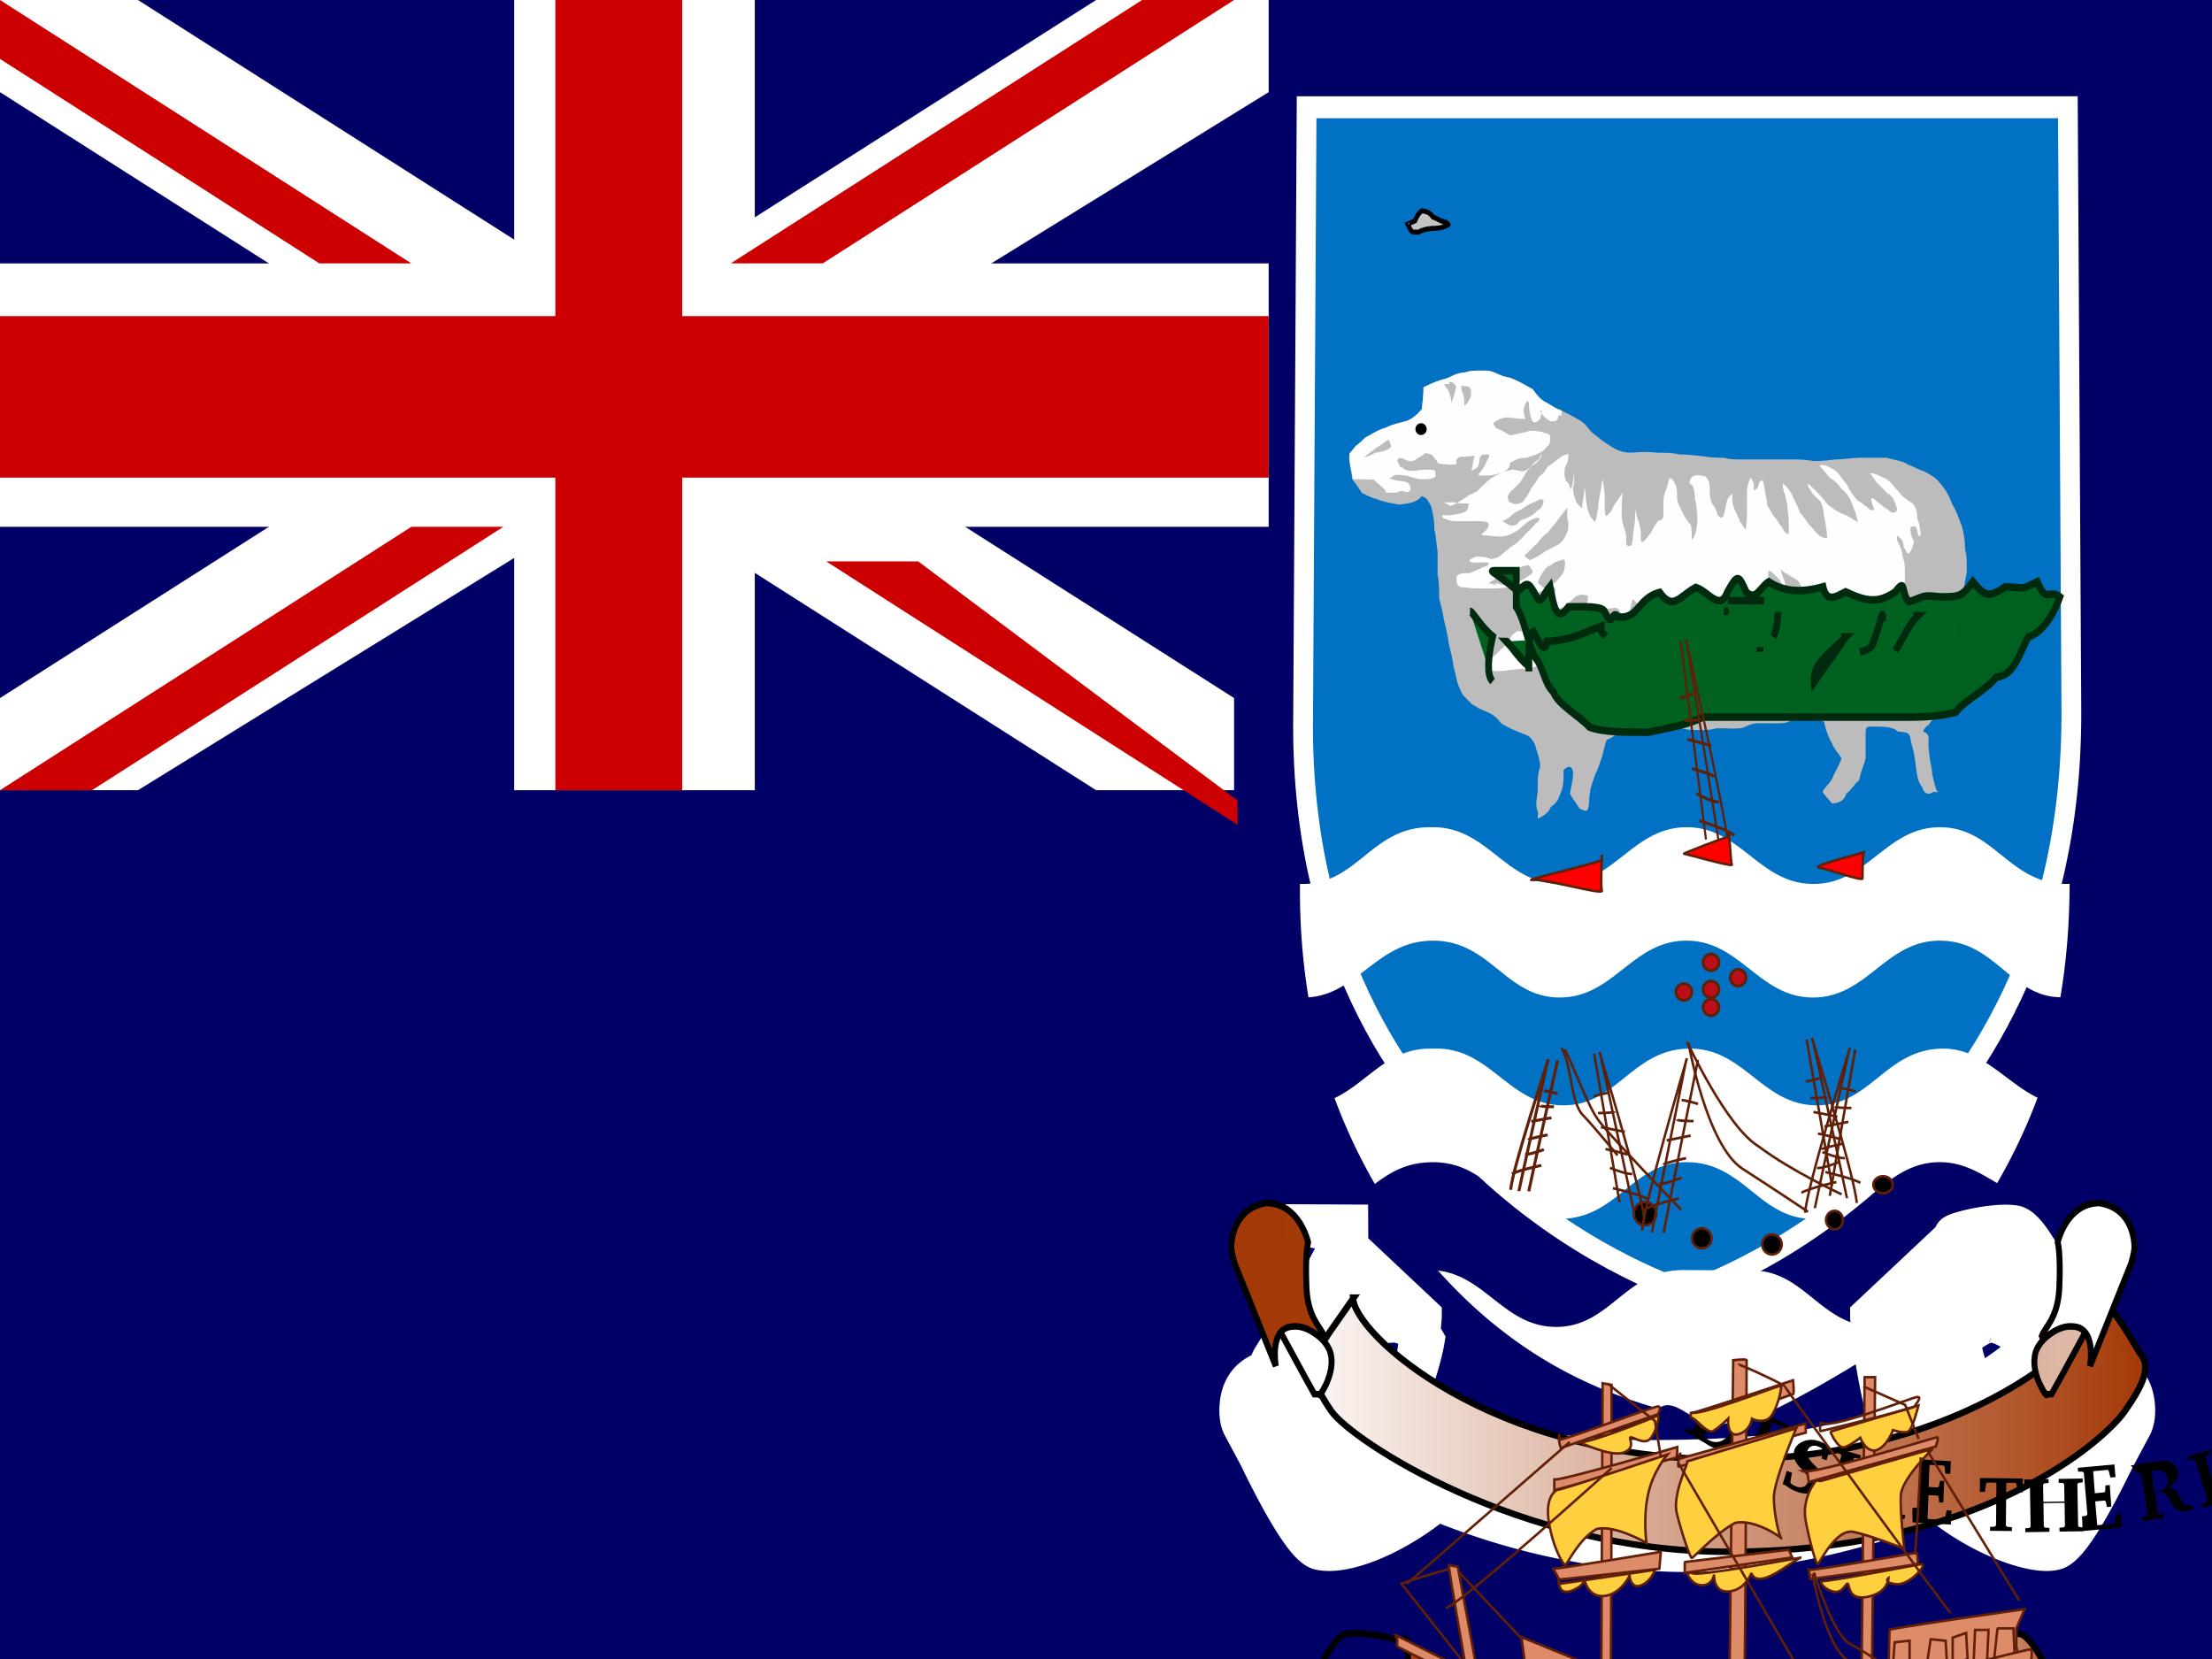 <svg xmlns="http://www.w3.org/2000/svg" height="480" width="640" version="1" xmlns:xlink="http://www.w3.org/1999/xlink">
  <defs>
    <linearGradient id="a">
      <stop stop-color="#a43907" stop-opacity=".996" offset="0"/>
      <stop stop-color="#fff" offset="1"/>
    </linearGradient>
    <linearGradient id="b" y2="677.14" xlink:href="#a" gradientUnits="userSpaceOnUse" x2="470.9" y1="692.2" x1="444.4"/>
    <linearGradient id="c" y2="662.83" xlink:href="#a" gradientUnits="userSpaceOnUse" x2="620.66" gradientTransform="scale(.94 1.07)" y1="662.61" x1="468.24"/>
    <linearGradient id="d" y2="680.2" xlink:href="#a" gradientUnits="userSpaceOnUse" x2="446.28" y1="678.68" x1="472.38"/>
    <linearGradient id="e" y2="668.12" xlink:href="#a" gradientUnits="userSpaceOnUse" x2="466.44" gradientTransform="scale(.94 1.07)" y1="663.74" x1="617.97"/>
    <linearGradient id="f" y2="369.94" xlink:href="#a" gradientUnits="userSpaceOnUse" x2="646.19" y1="369.94" x1="861.78"/>
    <linearGradient id="g" y2="608.76" xlink:href="#a" gradientUnits="userSpaceOnUse" x2="677.4" gradientTransform="scale(.82 1.22)" y1="607.23" x1="388.63"/>
    <linearGradient id="h" y2="606.86" xlink:href="#a" gradientUnits="userSpaceOnUse" x2="666.8" gradientTransform="scale(.84 1.2)" y1="604.94" x1="679.84"/>
    <linearGradient id="i" y2="614.33" xlink:href="#a" gradientUnits="userSpaceOnUse" x2="668.88" gradientTransform="scale(.82 1.22)" y1="612.01" x1="681.43"/>
    <linearGradient id="j" y2="603.9" xlink:href="#a" gradientUnits="userSpaceOnUse" x2="689.77" gradientTransform="scale(.84 1.2)" y1="617.88" x1="662"/>
  </defs>
  <path fill="#006" d="M0 0h640v480H0z"/>
  <path fill-rule="evenodd" fill="#006" d="M0 0h400v200H0z"/>
  <g stroke-width="1pt">
    <path d="M0 0v26.662L317.137 228.63h39.92v-26.66L39.918 0H0zm367.066 0v26.66L39.92 228.63H0v-26.662L317.137 0h39.92z" fill="#fff"/>
    <path d="M148.773 0v228.63h69.61V0h-69.61zM0 76.21v76.21h367.066V76.21H0z" fill="#fff"/>
    <path d="M0 91.462v46.726h367.066V91.462H0zM160.676.002v228.627h36.706V0h-36.706zM0 228.63l119.02-76.21h26.61L26.614 228.63H0zM0 0l119.02 76.21H92.406L0 17.042V.002zm211.426 76.21L330.446 0h26.61L238.038 76.21h-26.612zm146.63 162.42l-119.018-76.21h26.613l92.406 69.168v17.04z" fill="#c00"/>
  </g>
  <path d="M670.97 321.66a13.22 13.22 0 0 0-2.03.188c-3.39.69-8.734 11.63-11.69 18.094-4.62 6.644-7.088 10.03-9.03 13.28-.766 1.263-1.92 2.728-1.663 4.407-6.996 1.718-7.344 7.724-7.344 10.06 0 2.48.782 3.72.782 3.72l4.187 7.843.03.094c4.468 9.216 11.068 21.626 14.76 22.666 6.244 1.462 18.822-3.66 29-12.166 16.69 6.876 38.073 12.662 61.97 12.662 23.896 0 46.248-6.69 61.938-12.663 10.18 8.606 23.768 13.618 29 12.166 3.706-1.033 10.324-13.626 14.78-22.76l4.19-7.844s.78-1.24.78-3.72c0-2.338-.377-8.344-7.376-10.062.36-1.678-.776-3.143-1.63-4.406-1.968-3.274-4.42-7.7-9.096-13.406-2.966-6.48-8.29-17.382-11.666-17.97-4.742-.826-14.97 1.68-14.97 2.407 0 .02-.067.46-.062.6l-20.64 19.4c0 .667 1.09 14.694 4.938 27-13.76 6.006-30.626 8.632-60.406 8.632-19.793 0-36.716-3.62-60.47-8.632 3.86-12.406 4.97-26.443 4.97-27l-20.63-19.4c-.006-.06-.063-.48-.063-.6 0-.723-7.83-2.676-12.968-2.693zm6.26 24.094c2.682-.032 6.332 2.096 7.694 4.47-.078.466-.167.943-.26 1.374-.624 2.872-1.696 6.663-3.188 10.626-6.87-3.43-10.66-6.996-14.312-10.312 2.228-2.37 6.806-6.696 9.694-6.124.186-.026.376-.03.663-.03zm147.66 0c.187.002.377.006.663.03 3.788.63 7.397 3.767 9.626 6.126-3.66 3.324-8.467 6.91-14.344 10.344-1.498-3.97-2.663-7.778-3.188-10.666-.094-.432-.172-.907-.26-1.376 2.266-2.38 6.006-4.6 7.694-4.47zm-166 27.376c2.73 2.09 6.296 4.476 10.694 7-1.19.766-2.466 1.316-3.78 1.624-1.766.41-3.622.33-6.6-.063-.688-1.46-1.083-3.274-1.22-6.717a70.286 70.286 0 0 1-.094-2.844zm184.47 0c-.014.877-.068 1.826-.126 2.843-.137 2.443-.6 4.267-1.188 6.72-1.88.392-3.766.47-6.63.06-1.326-.307-2.66-.868-3.76-1.624 4.3-2.626 7.862-4.908 10.693-7z" fill-rule="evenodd" transform="matrix(1.17 0 0 1.17 -389.23 -21.96)" stroke="#fff" stroke-width="10" fill="url(#b)"/>
  <path d="M446.63 696.48s6.626-8.76 10.313-8.126c4.687.626 9.062 6.26 9.376 6.662.312.313 7.187-7.187 6.876-7.6-.313-.312-7.188-16.662-10.938-17.187s-11.847 1.196-11.847 1.82-3.778 24.43-3.778 24.43z" fill-rule="evenodd" transform="matrix(-1.48 0 0 1.64 1073.61 -626.43)" stroke="#000" stroke-width="1.16" fill="url(#b)"/>
  <path d="M433.13 686.11c0 .626 1.876 23.76 10 31.876s21.26 13.126 26.938 11.876c4.687-1.26 16.312-24.687 16.312-24.687s-11.26 11.26-19.687 9.376c-8.438-1.876-13.438-16.938-16-22.813-1.663-6.876-.313-20.313-.313-20.313l-16.26 14.688z" fill-rule="evenodd" transform="matrix(-1.48 0 0 1.64 1073.61 -626.43)" stroke="#000" stroke-width="1.16" fill="url(#c)"/>
  <path d="M446.63 696.48s6.626-8.76 10.313-8.126c4.687.626 9.062 6.26 9.376 6.662.312.313 7.187-7.187 6.876-7.6-.313-.312-7.188-16.662-10.938-17.187s-11.847 1.196-11.847 1.82-3.778 24.43-3.778 24.43z" fill-rule="evenodd" transform="matrix(1.48 0 0 1.64 -99.78 -626.43)" stroke="#000" stroke-width="1.16" fill="url(#d)"/>
  <path d="M433.13 686.11c0 .626 1.876 23.76 10 31.876s21.26 13.126 26.938 11.876c4.687-1.26 16.312-24.687 16.312-24.687s-11.26 11.26-19.687 9.376c-8.438-1.876-13.438-16.938-16-22.813-1.663-6.876-.313-20.313-.313-20.313l-16.26 14.688z" fill-rule="evenodd" transform="matrix(1.48 0 0 1.64 -99.78 -626.43)" stroke="#000" stroke-width="1.16" fill="url(#e)"/>
  <path d="M666.44 338.66c-4.742 6.786-7.274 10.267-9.26 13.662-1.976 3.306-.814 7.906 3.76 14.47 4.92 7.072 46.374 34.718 98.062 34.718 62.69 0 93.142-27.646 98.062-34.72 4.664-6.662 6.696-11.162 3.72-14.468-1.977-3.306-4.478-7.777-9.22-13.662 0 8.677-33.612 40.03-92.662 40.03s-92.662-31.363-92.662-40.03z" fill-rule="evenodd" transform="matrix(1.17 0 0 1.17 -388.04 -20.79)" stroke="#000" stroke-width="1.6" fill="url(#f)"/>
  <path d="M467.82 626.48c.626-.937 7.187-11.876 7.187-11.876l-3.698-2.638c-1.106 3.094-6.163 4.1-6.778 7.86s2.813 7.6 2.188 6.663z" fill-rule="evenodd" transform="matrix(1.48 0 0 1.64 -98.8 -624.06)" stroke="#000" stroke-width="1.16" fill="url(#g)"/>
  <path d="M476 622.98s1.26-6.312-2.812-6.937c-4.063-.626-6.214 2.973-6.626 1.662.664-1.667 3.126-3.126 3.437-8.437.313-6.313-.312-8.126-.312-8.126s1.662-6.876 8.126-6.938c6.662.938 6.876 6.938 6.876 7.813s-.626 2.812-.626 2.812L476 622.98z" fill-rule="evenodd" transform="matrix(1.48 0 0 1.64 -99.78 -626.43)" stroke="#000" stroke-width="1.16" fill="url(#h)"/>
  <path d="M668.3 406.338l1.973 3.463 1.332-.83-.884-2.28.166-.448 2.318-1.446 6.067 10.608-.16.616-1.2.88.646.967 6.777-3.606-.647-.964-1.31.686-.607-.106-6.068-10.61 2.32-1.447.434.072 1.62 1.883 1.336-.833-1.973-3.462-11.148 6.968zm-14.263 8.169l.48.993 1.216-.613.478.166 6.21 10.764-.166.494-1.117.716.48.993 6.687-3.002-.48-.993-1.266.636-.48-.164-2.47-6.108 6.806-3.066 2.47 6.11-.143.482-1.168.737.48.993 6.667-2.99-.48-.993-1.216.614-.478-.164-6.21-10.766.166-.493 1.116-.718-.48-.993-6.666 2.99.48.994 1.266-.636.46.166 2.147 4.44-6.807 3.064-2.148-4.438.166-.494 1.167-.74-.48-.992-6.687 3zm-3.337 9.161l.306 1.066 1.628-.39.432.198 1.276 4.437c-.66.217-.962.368-1.168.436-3.32 1.037-6.004-.613-7.128-4.63-1.093-3.806.24-6.687 3.466-7.692a4.747 4.747 0 0 1 1.89-.21l.434.29 1.072 2.177 1.674-.492-1.06-3.697c-1.736.02-3.334.26-4.768.704-4.787 1.496-7.016 6.44-6.734 9.9 1.3 4.623 6.26 6.7 9.788 6.286 1.674-.493 3.083-1.296 4.676-2.403l-1.464-6.068.267-.413 1.22-.6-.306-1.066-6.298 1.968zm-13.338 12.612l6.428-2.024-.32-1.064-1.473.346-.46-.24-3.483-11.677.263-.412 1.407-.663-.32-1.064-6.428 2.026.32 1.064 1.462-.338.436.196 3.484 11.678-.24.466-1.386.664.32 1.064zm-34.8 6.693l11.316-1.036-.346-4.047-1.433.13-.166 2.432-.243.387-4.888.446-.602-6.88 2.74-.262.322.29.36 1.61 1.242-.116-.447-6.26-1.243.116-.073 1.66-.268.34-2.74.262-.468-6.383 4.194-.384.3.27.484 1.962 1.476-.136-.3-3.66-10.622.97.096 1.11 1.296-.006.364.287 1.028 12.066-.307.392-1.276.23.096 1.108zm-16.846-14.916l.02 1.112 1.228.092.346.367.21 12.063-.332.37-1.226.133.02 1.112 6.986-.104-.02-1.112-1.27-.09-.346-.368-.1-6.72 6.112-.107.1 6.72-.31.37-1.267.134.02 1.113 6.966-.104-.02-1.113-1.23-.092-.343-.367-.21-12.064.33-.37 1.226-.136-.02-1.113-6.966.104.02 1.113 1.272.092.323.368.087 4.97-6.113.108-.087-4.97.332-.37 1.267-.136-.02-1.112-6.986.106zm-12.847-.431l-.038 4.02 1.46.017.36-2.426.342-.29 2.64.03-.117 12.36-.364.36-1.376.096-.01 1.112 6.326.076.01-1.112-1.376-.13-.366-.367.116-12.36 2.64.03.314.3.337 2.434 1.468.017.038-4.018-12.206-.146zm-19.483 12.839l11.06.648.18-4.068-1.402-.07-.466 2.387-.286.36-4.778-.237.268-6.897 2.677.132.276.333.136 1.642 1.216.06.23-6.26-1.214-.06-.278 1.623-.303.302-2.677-.133.236-6.397 4.1.203.266.308.22 2.013 1.442.07.166-3.66-10.38-.614-.06 1.11 1.262.176.316.334-.63 12.088-.346.346-1.262.06-.048 1.11zm-26.347-6.669l6.87 1.98.324-1.06-1.282-.66-.208-.46 3.636-11.618.407-.197 1.36.336.324-1.068-6.87-1.98-.324 1.06 1.262.644.22.41-3.636 11.616-.42.24-1.33-.33-.324 1.06zm-10.438-4.064a11.392 11.392 0 0 0 3.672 1.99c3.22 1.086 6.773-.103 6.663-2.674.39-1.276.12-2.664-.772-3.838-.906-1.21-1.848-1.887-2.33-2.602-.828-1.04-1.18-1.876-.874-2.87.366-1.188 1.614-1.763 2.948-1.27.628.212 1.047.47 1.34.784l.183.396-.366 2.36 1.413.477 1.074-3.6c-1.09-.893-2.247-1.67-3.466-1.98-2.807-.946-6.204.296-6.94 2.694-.326 1.06-.18 2.276.466 3.423.618 1.09 1.43 1.77 2.08 2.466 1.166 1.247 1.626 2.263 1.267 3.43-.366 1.188-1.674 1.736-3.166 1.2a6.634 6.634 0 0 1-1.634-.887l-.166-.41.482-2.698-1.494-.604-1.2 3.912zm-13.266-6.664l9.996 4.997 1.672-3.666-1.266-.632-1.308 2.013-.392.207-4.318-2.168 2.43-6.327 2.42 1.21.13.417-.49 1.667 1.1.66 2.167-4.763-1.1-.66-.868 1.384-.39.166-2.42-1.21 2.223-4.873 3.703 1.86.12.388-.64 1.943 1.3.663 1.468-3.216-9.383-4.69-.468 1.002 1.09.67.166.436-4.977 10.916-.448.18-1.182-.467-.467 1.003zm-1.684-18.191l-6.03-3.466-.686.93.99.82.086.493-6.333 10.066-.466.113-1.11-.63-.686.93 6.03 3.466c1.723 1.187 3.194 1.793 4.836 1.62 2.136-.214 3.967-1.46 6.364-3.696 2.604-3.98 1.8-7.888-2.198-10.643zm-2.098.076l1 .69c2.74 1.886 2.98 4.626.74 8.09s-4.667 4.39-7.407 2.604l-1-.69 6.667-10.694zm40.078 16.69l-.224 1.088 1.167.376.268.383-2.438 11.837-.396.284-1.213-.162-.224 1.088 6.686 1.267.224-1.088-1.207-.382-.26-.426 1.03-4.998.343.076c2.036.46 2.363 1.62 2.663 3.77.104 1.136.08 2.176.946 3.296.398.63 1.088.96 1.966 1.162a13.78 13.78 0 0 0 2.062.27l.22-1.068-.262-.068c-1.36-.298-1.886-.764-2.06-2.08-.163-1.196-.067-2.43-.49-3.646-.317-.813-.917-1.386-1.834-1.846 2.374.037 3.83-.987 4.26-3.03.608-2.467-.83-4.166-3.966-4.847l-6.128-1.366zm3.872 2.18l.928.206c1.964.432 2.772 1.68 2.397 3.602-.422 2.046-1.642 2.76-3.798 2.273-.223-.06-.464-.102-.722-.183l1.194-6.797zm74.094 1.29l.173 1.098 1.33-.11.406.263 1.883 11.943-.3.42-1.294.334.173 1.098 6.266-1.07-.173-1.098-1.373.12-.413-.297-.796-6.042.378-.064c2.244-.383 2.973.482 3.997 2.493.626 1.013.886 1.988 2.18 2.687.602.334 1.466.462 2.422.3a16.62 16.62 0 0 0 2.192-.66l-.17-1.076-.29.06c-1.487.263-2.206.03-2.868-1.122-.698-1.047-.966-2.227-1.81-3.096-.624-.63-1.448-.926-2.662-.99 2.436-.9 3.642-2.423 3.217-4.484-.393-2.488-2.382-3.63-6.827-2.94l-6.766 1.163zm4.767.6l1.022-.176c2.166-.368 3.46.47 3.74 2.306.326 2.063-.66 3.197-3.036 3.603-.244.042-.61.087-.803.114l-.922-6.847z"/>
  <path d="M467.82 626.48c.626-.937 7.187-11.876 7.187-11.876l-3.698-2.638c-1.106 3.094-6.163 4.1-6.778 7.86s2.813 7.6 2.188 6.663z" fill-rule="evenodd" transform="matrix(-1.48 0 0 1.64 1072.67 -624.06)" stroke="#000" stroke-width="1.16" fill="url(#i)"/>
  <path d="M476 622.98s1.26-6.312-2.812-6.937c-4.063-.626-6.214 2.973-6.626 1.662.664-1.667 3.126-3.126 3.437-8.437.313-6.313-.312-8.126-.312-8.126s1.662-6.876 8.126-6.938c6.662.938 6.876 6.938 6.876 7.813s-.626 2.812-.626 2.812L476 622.98z" fill-rule="evenodd" transform="matrix(-1.48 0 0 1.64 1073.61 -626.43)" stroke="#000" stroke-width="1.16" fill="url(#j)"/>
  <path d="M396.86 606.91s-76.43-21.26-74.99-102.14l.68-106.91h148.82l.684 106.3c.44 80.882-74.993 102.76-74.993 102.76z" fill-rule="evenodd" fill-opacity=".996" transform="matrix(1.48 0 0 1.64 -99.33 -621.46)" stroke="#fff" stroke-width="3.867" fill="#0072c4"/>
  <g fill-rule="evenodd">
    <path d="M392.306 128.963c.184 0 1.634-1.282 2.77-2.412 1.727-.864 3.324-2.08 6.08-2.896 1.307-.767 3.89-1.344 6.077-1.93 1.666-.816 2.824-1.762 4.166-3.38.168-2.16.46-3.71.46-6.276 1.837-.886 3.467-1.742 6.078-2.416 2.31-.66 2.812-1.674 6.08-1.93 1.46-.61 3.87-.486 6-.486 2.297 0 3.747 1.633 6.81 2.02 2.447.986 3.69 1.67 6.64 3.38 1.102 1.394 1.788 2.628 3.667 3.678 1.488.763 2.88 1.92 4.617 2.413 1.906 1.106 3.697 1.746 6.077 3.38 1.366.966 1.916 2.397 3.23 3.38 1.626 1.264 2.972 2.403 4.618 3.38 1.978 1.324 3.94 2.33 7.143 2.043 1.697-.1 3.623-.296 6.64.08 2.26 0 4.464-.04 6.464.486 2.366 0 4.26.318 6.463.482 2.064.386 4.168.483 6.463.483 2.002.622 4.206.482 6.464.482h12.926c2.362 0 4.733.096 6.463.484 2.33 0 4.333-.22 6.463-.486 2.607 0 4.42-.46 6.926-.482h7.86c2.014.662 4.69.93 6 1.93 1.848.628 2.768 1.404 4.616 1.932 1.416.726 3.666 1.876 4.617 3.378 1.303 1.363 2.64 3.314 3.693 6.31 1.286 1.866 1.774 3.974 2.77 6.276.628 2.206.896 4.302.923 6.767.602 2.093.464 4.396.464 6.768-.628 2.2-.643 4.66-1.386 6.768-.08 2.366-.66 4.487-.923 6.276-.41 1.976-.894 3.246-.924 6.792v6.768c-.16 2.217-.646 3.846-.922 6.276-1.117 2.108-2.186 4.673-3.23 7.24-1.637 1.072-2.87 2.696-3.694 3.863-.986.61-1.666 1.632-1.386 1.93 1.846.643 1.386 1.927 1.386 4.346.24 1.86.42 4.17.923 6.276.17 2.303.662 3.712 1.386 6.308.728.96.87.483-.924.483-1.334 1.047-2.684.6-3.23-1.448-1.078-1.3-1.432-2.87-1.847-6.31-.266-2.234-.612-4.412-1.386-6.79-.236-2.722-.96-2.694-3.693-2.898-1.3-1.162-3.017-1.46-6.64-1.46-2.613 0-2.724-.266-2.77 2.416v6.768c-.434 1.96-1.387 3.647-1.847 6.31-1.377 1.008-2.093 2.7-3.693 3.86-.762 2.193-1.87 2.674-4.166 2.897-.8-.998-2.102-2.3-2.77-3.378 1.293-2.17 2.422-2.496 3.233-4.827.98-1.922 1.666-3.17 2.306-4.828-.986-1.616-1.87-2.2-2.77-4.346-.76-1.168-1.81-3.68-2.307-6.31-1.617-.627-3.904-.612-6.08-1.448-2.24-.622-2.866 1.93-6.64 1.93h-6.462c-2.868 0-3.672 1.696-6.002 1.46-.714.23-2.446-.103-6.08 0-1.928.67-4.262.48-6.462.48-2.342-.03-4.268-.668-6-.966-2.122-.68-4.232-1.17-6.464-1.447-2.71 0-3.72.216-6.64 1.447-1.44.866-3.628 2.807-6.08 3.862-.666 1.602-.996 4.313-1.846 6.276-.49 1.883-1.288 3.077-1.846 4.828-.626 1.633-1.216 3.314-1.386 6.793-.166 3.263-.867 2.866-2.77 1.93-.793-1.346-2.067-2.827-2.77-4.344.42-2.467.893-3.68.924-6.276-.46-1.874-1.498-1.813-2.77-.483 0 2.628.117 4.477-.924 6.793-.62 1.996-1.366 2.867-2.77 3.862-.69 1.792-2.226 2.612-3.693 3.38-.236-.082 0-.647 0-1.93-1.106-2.208-.08-4.04-.08-6.76.03-2.437-.11-4.062.697-6.276 0-2.34-1.086-4.666-1.44-6.276-.868-1.793-1.363-2.68-3.693-3.38-1.646-.663-4.014-1.637-6.08-2.896-1.34-1.74-2.196-2.464-4.163-3.38-2.124-.77-3.166-1.473-4.616-2.414-1.427-1.674-2.687-2.266-3.232-4.343-.964-1.486-1.13-4.242-1.847-6.277-.167-2.12-.764-4.088-1.384-6.792-.274-2.12-.608-3.67-1.386-6.793-.267-1.984-.83-4.06-1.384-6.273 0-2.362.04-4.667-.462-6.76v-6.767c-.332-1.96-.466-4.807-.923-6.276 0-2.626-.28-4.11-.923-6.793-1.066-1.704-1.142-2.47-2.77-2.896-1.176 1.6-3.114 2.112-6.64 2.416-1.696-.387-4.086-.638-6.002-1.46-1.86-.466-3.117-1.187-4.617-1.93-.82-1.262-1.8-2.69-2.77-3.862-.286-2.62-.836-3.82-.923-6.276 0-1.843.044-.866 1.846-3.38z" fill="#bcbcbc"/>
    <path d="M419.66 146.367l.328-.34c-.742.774-.47.4 1.306-.343.993-.626 2.88-1.727 3.69-2.39.864-.39 2.21-.9 2.938-1.706.91-.97 1.82-1.776 2.938-2.732 1.293-1.097 2.498-1.467 3.918-2.39 1.847-.137 2.616-.928 4.243-.34 1.622.367 2.294.377 3.692-1.026 1.31-.84 2.763-1.664 3.266-3.073v-2.046c-.026 2.23-.427 2.963-1.96 3.763-1.067 1.224-2.398 2.608-2.937 3.766-1.037 1.6-1.267 2.34-2.286 3.072-.844 1.076-2.292 1.644-2.61 3.412.464.813.04 1.268.977 1.366.946.812 1.93.466 3.266 0 1.328-1.637 1.926-2.63 2.612-4.096 1.096-1.497 1.708-2.21 2.284-3.414 1.136-.823 1.866-1.464 2.286-2.73 1.313-.77 2.393-1.678 3.263-2.39.976-.628 1.494-1.138 2.938-1.366-.02 1.833-.29 2.7-.978 3.766-.326 1.9-.26 2.802.326 4.096.938.68.772 1.084 1.306 2.39.632-1.13.802-3.416.98-4.78v-.342c0 1.493.136 3.473-.327 4.438.022 1.99.464 2.878.98 4.437.66.762.938 1.24 1.632 1.707.064-1.97.666-3.267.662-6.12.466 1.43.303 3.32.663 4.778.118 1.607.7 2.862 1.306 4.097.744.46.997 1.813 1.306.683.773-2.402.792-6.03 1.306-7.61.094-1.26.196-3.133.664-4.096l-.663 4.096c.094-1.26.196-3.132.664-4.096v-.34c.306 1.797.693 3.633.663 6.46 0 1.636-.1 3.1.327 4.437 1.086-.603 1.716-1.68 2.286-3.073.87-1.66 1.466-2.382 2.61-3.764l-2.61 3.764c.87-1.66 1.466-2.382 2.61-3.764v-.34c-.18 1.673-.326 3.066-.326 4.777 0 1.674-.018 3.368.326 4.438.386 1.81.91 2.146.98 4.096 0 .96-.124 1.92.327 2.39 1.406.367 1.41-.462 1.632-2.39.017-2.202.68-3.703.66-6.802 0-2.69.367.316.664 1.366.66 1.62.864 2.872.98 4.437 0 .96-.123 1.92.326 2.39 1.26-.623 1.76-1.996 2.612-2.732.66-1.616 1.322-2.33 1.96-3.41 1.69-.366 1.607-1.06 1.63-3.073 0-1.633-.127-3.362.328-4.78.623-1.483 1.016-3.134 1.306-4.436.61-.364 1.27.638 1.63 1.366.716 1.1.664 2.706.664 4.437.314 1.61.942 2.69 1.632 4.096.818 1.677 1.483 2.633 2.286 3.413.344 1.08.327 2.864.327 4.437 1.272-1.446 1.616-3.698 1.632-6.802-.17-1.6-.202-3.368-.663-4.78-.062-1.603-.32-3.066-.663-4.096-1.102-.63-1.276-1-.326-2.39 1.06-.908 2.186-.667 3.918-.34.876.916 1.236 1.406 1.306 3.41 0 1.82.077 3.218.663 4.44.64.982 1.272 1.667 1.63 3.413.602.428.89 1.12 1.634.342.41-1 .66-3.062.98-4.097.318-1.296.893-1.93 1.632-2.39 0 1.9-.022 3.066.663 4.44.638 1.624 1.082 2.097 1.63 3.766.697.486.786 1.63 1.633 2.046.2-1.602.327-3.437.327-6.46v-4.78c.12-1.626.614-2.64.98-3.762 1.06 1.31.98 1.862.98 3.763 1.073-.4 1.263-1.17 1.63-2.387.767-.676.976-.99 1.306.68.23 1.787.666 3.396.98 6.122.67.788 1.447 2.696 2.286 3.414.676.976 1.22 1.92 1.96 2.73.608 1.123.638 1.71 1.968 2.047 0-2.31.077-4.627-.326-6.826 0-1.96-.428-2.66-.663-4.437-.646-1.177-.866-2.912-.664-3.412 1.63 1.617 2.22 2.398 2.938 4.096.766 1.64 1.41 2.743 1.968 4.437.766.648 2.092 2.69 2.612 3.414 1.166 1.04 1.733 2.126 2.938 3.07.623.688 1.94.916 2.286.684-.06-2-.364-3.72-.98-6.46-.02-1.91-.468-2.948-.978-4.096-1.286-1.108-2.26-1.863-2.94-3.414-.606-.432-.604-.766-.663-1.706 1.876 1.662 3.187 2.936 4.67 4.777.936 1.213 1.412 1.763 2.613 2.39.66.73 2.646 1.638 3.916 2.048.823 1.09 1.922 1.718 3.266 2.06l-3.264-2.06c.823 1.09 1.922 1.718 3.266 2.06v.34c-.163-2.136-.947-3.696-1.968-6.462-.86-1.868-1.63-2.66-2.938-3.766-.864-1.362-1.81-2.16-3.264-3.07-.9-1.06-2.26-2.82-2.938-3.416 1.392-.874 3.027.692 4.67 1.366 1.274 1.38 2.466 3.18 3.264 4.096.87 1.763 1.637 2.838 2.94 4.437 1.406.834 2.38 1.66 3.69 2.73 1.87.618 1.124-.166.663-1.706-.647-1.926-.072-1.966 1.306-.682.908.647 1.92 1.726 3.263 2.39.68.762 1.467 1.17 2.286.682.346-.482.326-.427.326-1.024-.687-2.118-1.326-3.767-2.938-4.438-.74-.942-1.942-2.063-2.937-3.072-.66-1-1.408-1.676-1.96-2.73l1.96 2.73c-.66-1-1.408-1.676-1.96-2.73h-.326c1.97.073 2.672.673 4.242 1.366 1.12.408 2.327 1.476 2.94 2.388.636.846 1.666 1.763 2.284 2.73 1.003.773 2.11 1.662 3.266 2.39 1.087 1.426 1.282 2.362 1.307 4.44.626.964.738 2.938.978 4.094-.24 1.877-.882.403-.978-.683-.277-1.607-.86-1.428-1.96-1.023 0 2.062.228 2.626.98 4.096-.204 1.41-.672 2.44-1.306 3.414-.76.464-.926-1.004-1.63-1.707-.076-2.11-.67-2.343-1.96-3.414v1.366c.728 1.467 1.497 2.786 1.632 4.78.604 1.62.663 2.482.663 4.436 0 1.67.027 3.3-.326 4.78 0 1.86-.307 2.646-.328 4.437v9.668c-.26 1.207-.326 2.78-.326 4.436l.326-4.438c-.26 1.208-.326 2.782-.326 4.437v.34c-.62-1.716-1.296-3.267-1.632-6.12-1.068-1.047-1.73-2.126-2.286-3.413-.26-1.464-.406-3.263-.663-4.438-.46-1.203-.947-2.486-1.96-1.706-.4 2.644.106 4.06.98 6.484.613 1.608.467 2.872.98 4.438.767 1.806 1.366 2.064 0 4.096-.673 1.084-1.034 1.427-1.306 2.732-1.208.632-1.61.913-1.632 2.39-.406-1.328-1.393-2.884-1.96-4.438-.684-1.634-1.306-3.313-1.63-4.778-.793-1.143-1.722-2.992-2.613-3.766-.82-1.102-1.997-2.94-2.612-4.096-1.26-1.467-1.626-2.3-2.61-3.07-.28-.683-.612-1.634-1.306-1.026 0 1.632-.13 3.36.326 4.777.33 2.013.91 3.13.98 6.12v3.766c-.786-1.923-1.622-3.64-2.286-6.462-.713-1.018-1.41-3.003-2.286-3.764-.666-1.324-.988-2.422-1.632-3.412-.167-.992-.606-.98-.98-1.707.022 1.936.61 2.613.98 4.096.636 1.3.84 3.48.663 4.096-.823-2.392-1.668-6.008-2.612-7.167-.99-1.402-1.966-3.204-2.61-4.437-.972-1.172-1.97-1.21-2.938-2.048-.882-.437-1.726-.926-2.286-1.707.267 1.8.927 2.924 1.306 4.438.216 1.716.97 3.09 1.306 4.438-.363 2.336-.89-.648-1.306-1.707-.344-1.922-.98-2.99-1.632-4.097-.876-.622-1.67-1.727-2.612-2.39-.916-.367-.663.067-.663 1.366 0 2.112.077 3.607.663 4.78.662 1 .663 2.306.663 4.094-.066 1.68-.326 3.03-.326 4.78V188c-.76-1.46-1.46-2.276-1.96-4.096-1.132-1.66-1.468-2.688-2.286-4.436-.724-.306-1.902-.666-2.61 0 .127 1.727.89 2.487.98 4.436-1.302 1.333-1.067 1.713-1.96-.34-.744-1.667-1.61-1.484-2.61-2.39-1.64-.214-1.12-1.263-1.634-2.73 0-1.316.13-2.642-.326-3.766-1.79 0-2.816-.064-3.917 1.026-.618 1.08-.336 3.033 0 4.436v4.778c-.372 1.196-1.11 1.26-1.306 2.73-.63 1.468-.84 3.066-1.306 4.098-1.163 1.06-.668 1.182-1.306-.683v-10.926c0-1.864.267-2.768.326-4.436-.677-1.416-.86-1.68-2.938-1.707-.606.882-.313 2.62 0 3.414 0 1.664.076 3.23.326 4.436 0 1.813.214 2.912.327 4.438-.062 1.81-.4 3.26-1.306 4.096-1.177.308-.128 1.067-1.306 1.366-1.18-.692-2.668-1.396-3.69-2.39-1.27-.404-2.466-.682-4.244-.682-2.164-.028-2.2-.29-2.938-2.06-.662-1.88-.973-3.614-1.306-6.46-.718-1.698-.886-2.687-1.306-4.437-.648-1.043-1.133-1.83-1.967-2.39-.473 1.726-.917 3.17-.98 6.12-.382.8-.462 2.834-.662 3.764-.666-1.01-.912-2.996-1.306-4.436-.62-2.07-1.148-3.414-3.266-2.73-2.197.027-2.26.09-2.286 2.39.946 1.48 1.966 2.918 2.612 4.094v4.778c0 1.973.116 2.644-1.306 3.072-.64-2.048-1.688-4.003-2.938-6.803-.17-1.392-.6-1.024-1.967-1.024-.91 0-1.837-.128-2.286.34 0 1.19.097 2.842 0 3.074-.788.146-1.106-.008-1.633-.683-.67.993-.14 2.393 0 3.766-.416 1.618-.91 2.906-1.633 3.763-.144-.464-.47-.342 0-.342-2.24-.86-3.993-1.39-6.876-2.046-1.134.146-1.967 1.19-2.613 2.046-1.66.66-2.393 1.002-4.244 1.026-1.776 0-2.64.28-4.244.342-1.166.262-2.662.34-4.244.34-.878-.26-2.41-.268-2.94-.682.676-1.006 1.426-1.613 1.96-3.07.894-.637 1.732-1.462 2.612-2.39.86-.613 1.87-1.883 2.61-2.73.61-1.646 1.21-1.93 2.286-2.732 1.94.076 2.32.692 4.244 1.024 1.88.712 2.92.922 3.918-.34 1.66-.66 2.882-1.69 4.67-2.06 1.307-.663 2.144-1.288 3.264-2.048 1.39-.837 2.06-1.696 3.266-2.73.347-1.392 1.33-2.467.98-4.097-1.767-.462-2.89-.277-3.918.683-1.43 1.177-1.7 1.666-3.266 2.73-1.362.386-1.93.98-3.69 1.366-1.366.476-3.01.342-4.67.342-1.428 0-3.322-.142-4.246.34 1.462-.977 3.197-1.993 4.67-2.39 1.318-.884 1.816-1.332 3.692-1.364.823-1.078 1.673-1.106 1.966-2.73.663-2.02-1.204-1.38-2.61-.684-1.327.244-2.79 1.183-3.918 1.707-1.09.38-2.68.663-4.244.683-.412-.616.322-1.106.663-2.06 1.626-.64 1.77-.738 1.96-2.388-1.73.24-2.39.808-3.92 1.024-1.666.436-3.394.63-6.22.683h-4.672c-1.604-.062-2.47-.342-4.243-.342-1.3-.68-1.306-1.002-1.306-3.072 1.024-1.176 2.02-1.022 3.917-1.022 1.46-.718 2.697-1.1 3.69-1.707 1.183-.264 1.99-.76 1.633-1.364h-4.67c-1.76-.746-.08-1.086.98-1.707 1.687 0 3.226.093 4.243.682 1.963-.076 2.647-.697 4.242-2.06 1.26-1.03 1.864-1.687 3.266-2.388 1.006-1.11 1.966-1.723 2.612-2.73 1.342-1.28 2.23-1.988 2.937-3.072.864-.476 1.392-1.09.98-1.707-2.046.26-2.874.993-4.246 2.048-.796.793-1.67 1.603-2.612 2.048-1.47.874-2.386 1.228-4.242 1.366-1.676 0-2.964-.28-4.67-.34-1.774-.186-.142-.6.326-1.366.686-.48 1.22-1.642.663-2.39-1.366-.476-3.008-.34-4.67-.34h-4.67c-1.726-.067-2.466-.463-3.69-1.026-.363-.968.062-.683 1.306-.683 1.674-.062 2.69-.276 4.246-.683 1.636-.438 1.727-.96 1.968-2.732-1.606 0-3.21.02-4.243-.34h-2.94zm-28.274-7.739c-.287-2.62-.836-3.82-.924-6.276 0-1.843.046-.866 1.847-3.38.182 0 1.632-1.282 2.77-2.412 1.726-.864 3.323-2.08 6.078-2.896 1.307-.767 3.89-1.344 6.077-1.93 1.666-.816 2.826-1.762 4.166-3.38.16-2.16.464-3.71.464-6.276 1.836-.886 3.466-1.742 6.077-2.416 2.312-.66 2.812-1.674 6.08-1.93 1.46-.61 3.872-.486 6-.486 2.298 0 3.747 1.633 6.81 2.02 2.447.986 3.69 1.67 6.64 3.38 1.103 1.394 1.788 2.628 3.668 3.678 1.487.763 2.88 1.92 4.616 2.413.016 1.743.386 1.442-.868 1.442-.132 1.786-.66 1.676-2.286 1.707a8.002 8.002 0 0 1-2.938-2.732c.663-1.773.22 1.436 0 2.048-.84.69-1.338 1.426-2.286.683-.63-1.666-.978-2.817-.978-4.78-.26-2.132-.846-.684-1.307.343-.442 1.72-.24 2.343.326 3.763-1.666 0-2.942-.167-4.246-.34-1.21-.302-2.672.068-3.918.682-1.71 1.073-1.177 1.08-.326 2.39 1.61.444 2.693 1.28 3.92 2.048 1.606-.3 3.08-.636 4.67-1.026 1.666-.64 2.98-.196 4.67 0 .788.414 1.826.497 2.284 1.026 0 1.066.084 2.168-.326 2.73-.68.462-1.324 1.7-2.286 2.047-1.44.826-2.96 1.344-4.67 1.707-2 .076-2.73.616-4.243 1.366-.26 1.726-.763 2.212-2.287 2.73-1.626.667-2.74 1.026-4.67 1.026-.908 0-1.836.13-2.286-.34 1.464-1.66 1.89-2.44 2.612-4.097.282-.69.873-1.134.327-1.707-1.934.076-2.44.063-2.612 2.048-.22 1.798-.91 2.1-2.286 2.73.37-1.664.432-2.943.98-4.436-1.166.262-2.662.34-4.246.34-.99.628-1.4.872-.98 2.06-1.312.466-2.91.176-4.67 0-1.386-.076-.62-.706-1.63-1.366-.663-1.3-1.424-1.616-2.94-1.707-.762.94-2.146 1.33-2.938 2.048-1.43.6-2.34.086-3.69-.683-1.63.06-1.412.676-.98 1.707.622.434-.038.907.98 1.024.938.862 1.74 1.026 3.69 1.026 1.416-.37 2.974-.34 4.67-.34 1.612.06 1.307.43 1.307 2.047-1.064.746-2.69.683-4.246.683-1.676-.196-2.784-.604-3.917-1.024-1.63-.113-2.762-.406-3.918 0-.626.683-2.11.838-.326 1.026.7.66 4.478.342 4.747 1.466.89.99.692 2.29-.83 2.29-.926-.483-1.64-.364-2.286 0-1.086.286-2.377.078-4.274.22 2.477.204-1.8-2.69-2.77-3.862z" fill="#fefefe"/>
    <path d="M401.687 127.26c-.108 0-1.083.677-1.96 1.364-1.433.768-2.966 2.076-3.916 2.73-.748.6-.744.862-1.63 1.026 1.666-.22 2.248-.617 3.69-1.366 1.696-.204 3.338-.664 4.244-1.366.86-.298-.064-1.66-.327-2.39zm16.026-16.06c.187 0 .67 1.067 1.304 1.706.47 1.31.903 2.236.98 3.766.4-1.667 1.084-3.008 1.306-4.778-.607-.9-.64-1.32-1.968-1.366 0 .922.108.32-1.63.682z" fill="#bcbcbc"/>
    <path d="M349.36 417.73c-.494 0 .87-.492 1.326-.663.364-.767.663-1.31 1.326-1.767 1.107.086 1.66.404 2.21 1.104.93.264 1.266.697 2.43.884.434.366 1.02.408 0 .663-.692.367-1.663.443-2.66.443-1.14.082-1.966.333-2.663.663-1.48 0-1.243.06-1.99-1.326z" transform="matrix(1.48 0 0 1.64 -109.62 -620.08)" stroke="#000" stroke-width=".876" fill="#c4c4c2"/>
    <path d="M422.676 111.64v.34c0-.92-.02-.46.327 1.366.64 1.146.663 2.373.663 4.097.867-.64 1.672-1.916 1.96-3.073 0-2.696-.366-2.636-2.94-2.73zm12.084 39.26h.327c-.96 0-.42.06 1.306-1.024 1.117-.778 2.03-1.93 3.692-2.39 1.61-1.24 2.673-1.82 4.242-2.388.766-.367 1.44-1.006 2.286-.34-.243 1.683-.622 2.32-1.96 3.07-.742.973-1.912 1.64-2.936 2.048-1.062.488-2.23.613-2.612 1.707-1.776.817-1.994.68-4.244-.683zm6.206 9.902c.683-.46 2.627-2.692 3.69-3.412 1.09-1.603 2.193-2.663 3.266-3.414.962-1.466 2.17-2.446 2.94-3.766.906-1.147 1.673-2.12 2.61-3.412 0 1.492-.136 3.47.326 4.437 0 2.062-.227 2.626-.978 4.096-.74 1.21-1.294 2.01-2.938 2.732-1.484.822-2.373 1.11-3.692 2.047-.93.697-1.897 1.192-2.94 1.706-.932.42-.604.236-2.283-1.024zm-10.119 7.848h.326c-.96 0-.42.068 1.306-1.026 1.393-1.467 2.603-1.963 4.246-2.73 1.326-.108 2.928-.462 3.917-1.026.79-.146 1.34-.648 1.968 0 1.026 1.46 1.307 1.868-.327 2.73-.78.694-2.168 1.392-3.262 1.708-.816.702-2.43.746-3.918 1.024-1.334 0-2.076.167-2.612-.683l2.612.682c-1.334 0-2.076.167-4.244-.683zm14.034 0v-.342c0 .963-.04.448.663-1.366 1.224-1.91 1.684-2.963 3.266-3.414.74-.936 2.023-1.178 3.69-1.707.69 1.027.137 2.223 0 3.416-.426 1.276-1.69 2.174-2.284 3.073-1.018.723-1.433 1.418-2.938 1.706-1.246 0-.686-.032-2.286-1.366z" fill="#bcbcbc"/>
    <path d="M412.788 124.16c0 .942-.73 1.706-1.632 1.706-.9 0-1.632-.764-1.632-1.707 0-.944.73-1.708 1.632-1.708.902 0 1.632.764 1.632 1.707z"/>
  </g>
  <g stroke-opacity=".996" fill-rule="evenodd" fill-opacity=".996" stroke="#002b0d" stroke-width="1pt" fill="#006120">
    <path d="M361.79 479.6h.884c-2.77 0-1.116-.186 3.636 3.636 1.947-1.623 1.924-1.842 3.636.884.93 1.66 1.203-.16 2.66-1.768.7 3.21 1.146 6.678 3.637 3.636 2.73 0 6.69-.227 7.07.884 1.79 3.326 1.206-.663 2.663.886 3.892.467 3.818-3.338 8.067-4.322 2.636 3.293 3.79.76 7.072-.883 2.438.682 4.736 4.38 6.2.786 1.996-3.266 2.17-2.98 3.636 0 1.94 1.748 2.76-.874 4.42-1.767 2.968 1.73 6.268 1.97 10.606.884.736 2.944 2.692 1.667 4.42.883 3.91 1.643 6.273 2.146 9.722 0 2.204-2.604.966.073 2.66 1.768 3.297-1.023 2.387-1.24 6.19-.884 3.82 0 4.13-.093 6.302-2.662 1.92 1.92 2.614 3.304 6.303.884 4.12.12 2.846.62 6.304-.884 1.818 4.026 2.246 1.117 4.42 2.66-1.433 3.632-3.633 6.336-6.188 7.072-1.7 2.816-2.764 6.867-6.188 7.072-2.498 2.648-6.16 4.026-7.966 6.187-3.832.967-8.06.883-12.376.883h-37.12c-2.64 1.32-6.96 1.948-10.608 2.66-4.076 0-8.694.06-11.49-.883-1.896-1.894-6.22-4.01-7.07-6.187-1.876-1.61-1.93-4.46-3.637-6.187-1.48-2.63-1.936-6.486-3.636-8.84V479.6z" transform="matrix(1.48 0 0 1.64 -103 -621.43)"/>
    <path d="M437.62 487.66v.884c0-2.47.11-1.168-1.768 3.636-.38 1.14-1.212 1.407-2.662 1.767m-3.63-2.666h.884c-3.273 3.09-6.476 4.616-6.188 7.966l6.188-7.966c-3.273 3.09-6.476 4.616-6.188 7.966m-7.076-12.366c0 .08-.124 3.163-.884 4.42m-2.646 1.76v.884-.884zm-7.07-6.3h.884-.884c.294 0 .69 0 0 0zm-49.6 0c.422 0 2.16 2.806 4.42 4.42-.663 2.686-1.427 6.677 0 7.964m2.66-7.074c.422 0 2.16 2.807 4.42 4.42l-4.42-4.42c.422 0 2.16 2.807 4.42 4.42v.884c0-2.73-.227-6.69.883-7.072.983 1.663 2.224 4.337 2.662 1.768 4.978-.178 7.38-1.676 10.607-2.66 0 1.3-.21.674.884 1.766m60.104-3.636h.884c-1.667 1.39-2.946 4.222-4.42 6.187m-32.704-8.837h7.07" transform="matrix(1.48 0 0 1.64 -103 -621.43)"/>
  </g>
  <path d="M413.61 239.342c-16.702 0-20.906 16.41-36.61 16.41-.302 0-.688-.024-.883-.036v.993c-.06 11.376.836 21.97 2.466 31.864 14.486-1.068 19.866-16.41 36.028-16.41 16.704 0 20.946 16.446 36.66 16.446s20.943-16.447 36.646-16.447 20.944 16.447 36.648 16.447 20.944-16.447 36.647-16.447c16.123 0 20.62 16.244 34.92 16.373 1.724-10.168 2.636-21.07 2.674-32.784v-.037c-.294.012-.68.037-.883.037-16.702 0-20.906-16.41-36.61-16.41s-20.944 16.41-36.647 16.41-20.944-16.41-36.648-16.41-20.944 16.41-36.647 16.41-20.944-16.41-36.647-16.41zm0 64.064c-12.214 0-18.09 9.902-27.486 14.313a161.431 161.431 0 0 0 11.664 24.836c4.46-3.374 9.202-6.292 16.822-6.292 16.696-.012 20.934 16.4 36.64 16.4 16.706 0 20.946-16.41 36.66-16.41 16.702 0 20.943 16.41 36.646 16.41s20.944-16.41 36.648-16.41c6.472 0 11.16 2.794 16.627 6.07a162.782 162.782 0 0 0 11.7-24.726c-9.244-4.47-16.123-14.203-27.227-14.203-16.703 0-20.944 16.41-36.647 16.41s-20.946-16.41-36.66-16.41c-16.702 0-20.943 16.41-36.646 16.41s-20.944-16.41-36.648-16.41zm73.284 64.062c-16.703 0-20.944 16.448-36.647 16.448-14.86 0-20.347-14.703-34.182-16.3 18.49 20.697 39.468 33.068 63.767 39.92 4.836-3.762 9.844 4.664 17.072 4.664 7.178 0 12.16-8.36 16.963-4.636 14.14-6.886 34.863-19.376 63.242-39.776-13.384 1.966-18.932 16.226-33.668 16.226-16.703 0-20.944-16.447-36.648-16.447z" fill-rule="evenodd" fill="#fff"/>
  <g transform="matrix(1.18 0 0 1.18 -406.92 -18.22)">
    <path d="M332.64 641.36c1.744-.68 10.173-3.197 10.464-2.907.29.29 16.278 16.697 16.278 16.697l-13.37 2.616-13.372-16.406z" stroke-opacity=".996" transform="matrix(1.26 0 0 1.3 269.36 -430)" stroke="#612007" stroke-width=".476" fill="none"/>
    <path d="M413.64 471.01c.29-4.66 8.72-31.103 8.72-31.103m-6.82 31.413c0-.29 6.686-31.127 6.686-31.127m-4.396 31.177c.29-1.744 6.668-31.176 6.668-31.176M413.93 467.23c1.463-.872 6.813-2.036 6.813-2.036m-3.783-2.616c1.463 0 4.36-1.163 4.36-1.163m-3.49-2.327c0-.29 4.36-1.163 4.36-1.163m-3.78-3.197l4.66-.872m-2.61-2.908c0 .29 3.197.29 3.197.29m-2.327-3.78c.68 0 3.197.68 3.197.68" stroke-opacity=".996" transform="matrix(1.06 0 0 1.03 276.8 -177.96)" stroke="#612007" stroke-width=".694" fill="none"/>
    <path d="M413.64 471.01c.29-4.66 8.72-31.103 8.72-31.103m-6.82 30.223c0-.29 6.686-29.94 6.686-29.94m-3.776 27.62c.29-1.744 4.94-27.614 4.94-27.614m-10.46 27.034c1.463-.872 6.813-2.036 6.813-2.036m-3.783-2.616c1.463 0 4.36-1.163 4.36-1.163m-3.49-2.327c0-.29 4.36-1.163 4.36-1.163m-3.78-3.197l4.66-.872m-2.61-2.908c0 .29 3.197.29 3.197.29m-2.327-3.78c.68 0 3.197.68 3.197.68" stroke-opacity=".996" transform="matrix(-1.26 0 0 1.76 1290.4 -602.06)" stroke="#612007" stroke-width=".41" fill="none"/>
    <path d="M413.64 471.01c.29-4.66 8.72-31.103 8.72-31.103m-6.82 30.223c0-.29 6.686-29.94 6.686-29.94m-3.776 27.62c.29-1.744 4.94-27.614 4.94-27.614m-10.46 27.034c1.463-.872 6.813-2.036 6.813-2.036m-3.783-2.616c1.463 0 4.36-1.163 4.36-1.163m-3.49-2.327c0-.29 4.36-1.163 4.36-1.163m-3.78-3.197l4.66-.872m-2.61-2.908c0 .29 3.197.29 3.197.29m-2.327-3.78c.68 0 3.197.68 3.197.68" stroke-opacity=".996" transform="matrix(-1.26 0 0 1.3 1321.3 -301.92)" stroke="#612007" stroke-width=".476" fill="none"/>
    <path d="M396.32 672.16c0-.29.872-72.96.872-72.96s2.616-.29 2.616 0-.29 72.67-.68 72.96-3.2.68-2.908 0zm28.49-69.76c0 .682-.682 61.333-.682 61.333l-2.036 2.326.682-63.66h2.036z" stroke-opacity=".996" fill-rule="evenodd" transform="matrix(1.26 0 0 1.3 269.36 -430)" stroke="#612007" stroke-width=".476" fill="#dd8b69"/>
    <path d="M363.06 660.24s2.907 29.94 36.336 29.068 42.73-30.23 42.73-30.23-14.244-.682-14.636-.682c-.29 0-11.627 13.963-26.16 13.662s-19.186-3.78-22.383-6.686c-3.197-2.907-6.104-7.267-6.104-7.267l-16.86-6.686.873 6.396 6.104 2.326zm90.24-3.11c-.29-.872-1.007-3.866-1.007-3.866v-3.488l1.61-3.632s-26.29 3.623-26.29 3.914c0-.336-.166 6.886-.166 6.886l24.843.087z" stroke-opacity=".996" fill-rule="evenodd" transform="matrix(1.26 0 0 1.3 269.36 -430)" stroke="#612007" stroke-width=".476" fill="#dd8b69"/>
    <path d="M448.62 649.78l-.68 6.104h4.068l-.29-6.104h-3.198zm-4.36.29l-.29 6.394 2.616-.29.29-6.104h-2.616zm-4.36 6.39v-4.94l2.616-.873.29 4.94-2.906.873zm-4.96-.28l.682-4.36 2.906.29.29 4.66-3.778-.68zm-6.62 0l.29-3.78 2.908-.29v4.36l-3.198-.29zm-67.44 3.77c.872 0 7.668 1.463 7.668 1.463l6.976 9.302" stroke-opacity=".996" transform="matrix(1.26 0 0 1.3 269.36 -430)" stroke="#612007" stroke-width=".476" fill="none"/>
    <path d="M366.84 661.12c.29.29 6.104 19.766 34.01 19.766s34.69-22.09 34.69-22.09" stroke-opacity=".996" transform="matrix(1.26 0 0 1.3 269.36 -430)" stroke="#612007" stroke-width=".476" fill="none"/>
    <path d="M439.8 669.37s-13.37 29.068-38.96 27.033c-26.68-2.034-29.66-11.627-31.686-16.668-2.036-4.942-3.197-9.01-3.197-9.01" stroke-opacity=".996" transform="matrix(1.26 0 0 1.3 269.36 -430)" stroke="#612007" stroke-width=".476" fill="none"/>
    <path d="M373.23 668.21c.29-1.746.29-64.367.29-64.367l-1.744-.29-.29 63.776 1.744.872zm-41.67-17.16l22.09 10.766-.68 1.463s-21.22-9.883-21.22-10.174c0-.29.29-1.463-.29-2.034z" stroke-opacity=".996" fill-rule="evenodd" transform="matrix(1.26 0 0 1.3 269.36 -430)" stroke="#612007" stroke-width=".476" fill="#dd8b69"/>
    <path d="M341.84 637.86c0 .872 3.198 18.603 3.198 18.603s2.036.29 2.036 0-3.49-18.312-3.49-18.312l-1.743-.29zm20.34.68c1.163 0 20.93-3.197 20.93-3.197l-.292 3.197-19.476 2.036-1.163-2.036z" stroke-opacity=".996" fill-rule="evenodd" transform="matrix(1.26 0 0 1.3 269.36 -430)" stroke="#612007" stroke-width=".476" fill="#dd8b69"/>
    <path d="M366.09 614.32c.68 0 6.976 3.198 9.692 2.326s.872-2.907 1.463-2.907c.682 0 2.616 1.462 3.78.29 1.162-1.163 2.034-4.66 1.463-4.36-.682.29-16.988 6.813-16.278 4.66z" stroke-opacity=".996" fill-rule="evenodd" transform="matrix(1.26 0 0 1.3 269.36 -430)" stroke="#612007" stroke-width=".476" fill="#fecf3e"/>
    <path d="M362.48 621.68c1.163.29 23.836-6.104 23.836-6.104s0 2.036-.29 2.036-23.646 6.106-23.646 6.106v-2.036z" stroke-opacity=".996" fill-rule="evenodd" transform="matrix(1.26 0 0 1.3 269.36 -430)" stroke="#612007" stroke-width=".476" fill="#dd8b69"/>
    <path d="M416.09 612.67s1.464 3.488 2.907 2.907 2.907-1.744 2.907-1.744 1.163 2.907 3.197 2.326c2.036-.68 3.2-3.78 3.2-3.78s2.033.683 2.906.292c.873-.29 2.036-4.94 2.036-4.94l-17.16 4.94zm-1.76 28.2c-.29.68 1.464 2.036 2.907 2.036s2.036-2.036 2.326-1.464c.29.683.29 3.2 4.07 2.327s3.78-3.488 3.78-3.488-1.164.87 1.462 1.16c2.616.292 6.232-3.778 4.942-3.778-.29 0-18.894 3.49-19.476 3.198z" stroke-opacity=".996" fill-rule="evenodd" transform="matrix(1.26 0 0 1.3 269.36 -430)" stroke="#612007" stroke-width=".476" fill="#fecf3e"/>
    <path d="M363.36 613.16c-.29 1.163.29 2.617.29 2.617l18.894-6.396s.872-1.464 0-1.464-19.476 6.814-19.184 6.232zm26-4.07c.68 0 19.476-6.104 19.476-6.104s.29 2.616 0 2.616-17.73 6.232-17.73 6.232l-1.746-1.744z" stroke-opacity=".996" fill-rule="evenodd" transform="matrix(1.26 0 0 1.3 269.36 -430)" stroke="#612007" stroke-width=".476" fill="#dd8b69"/>
    <path d="M413.34 621.88s-2.907 3.197-2.036 7.667c.872 4.36 2.036 8.14 2.326 8.14s3.49-6.814 6.977-6.106 9.883 3.198 9.883 3.198-.872-6.977-.68-10.174c.29-3.198 6.23-8.72 6.23-8.72l-21.8 6.104z" stroke-opacity=".996" fill-rule="evenodd" transform="matrix(1.26 0 0 1.3 269.36 -430)" stroke="#612007" stroke-width=".476" fill="#fecf3e"/>
    <path d="M386.89 616.64s-.68 2.616-.29 2.616 24.707-6.396 24.707-6.396v-1.743l-24.417 6.623z" stroke-opacity=".996" fill-rule="evenodd" transform="matrix(1.26 0 0 1.3 269.36 -430)" stroke="#612007" stroke-width=".476" fill="#dd8b69"/>
    <path d="M366.6 661.82s-6.813-.872-6.623.68c.29 1.464 2.907 2.908 3.198 3.78.29.872-.872 4.07.872 3.78 1.744-.292 3.488-1.466 3.488-2.327s-.29-4.94-.29-4.94l-1.746-.873z" stroke-opacity=".996" fill-rule="evenodd" fill-opacity=".996" transform="matrix(1.26 0 0 1.3 269.36 -430)" stroke="#612007" stroke-width=".476" fill="#b6b6b4"/>
    <path d="M387.76 637.28v2.034l20.93-2.906-.682-1.464-20.348 2.326z" stroke-opacity=".996" fill-rule="evenodd" transform="matrix(1.26 0 0 1.3 269.36 -430)" stroke="#612007" stroke-width=".476" fill="#dd8b69"/>
    <path d="M363.06 640.77c.29 0 0 2.616 2.326 2.036 2.326-.682 2.907-2.036 2.907-2.036s.68 3.197 3.78 2.907c3.196-.29 4.94-3.78 4.94-3.78s.29 2.617 2.326 1.746 2.616-2.907 2.616-2.907l-18.313 2.616-.68-.68zm0-17.16s-2.616.872-1.744 6.104 2.907 8.14 3.197 8.14c.29 0 2.616-4.942 6.104-6.814 3.49-.873 9.693 2.616 9.693 2.616s-.682-4.66.29-9.01c.873-4.362 3.78-7.66 3.78-7.66s-20.348 6.624-21.22 6.624z" stroke-opacity=".996" fill-rule="evenodd" transform="matrix(1.26 0 0 1.3 269.36 -430)" stroke="#612007" stroke-width=".476" fill="#fecf3e"/>
    <path d="M411.89 638.73l.29 1.744s20.93-2.616 20.93-2.907c0-.29 0-2.034-.29-2.034-.292 0-20.64 3.488-20.93 3.197zm-.29-18.6l.29 2.034 24.708-6.686s.682-1.746.29-1.746-24.707 7.267-26.288 6.396z" stroke-opacity=".996" fill-rule="evenodd" transform="matrix(1.26 0 0 1.3 269.36 -430)" stroke="#612007" stroke-width=".476" fill="#dd8b69"/>
    <path d="M414.22 610.83s-.29 1.744 0 1.744 18.313-4.36 18.313-4.66c0-.29 1.744-2.036.29-1.746-1.463.29-18.02 6.622-18.603 4.66zm38.66 33.72l-18.03-28.49m-2.32 19.77c.29-.872 1.163-18.312 1.163-18.312" stroke-opacity=".996" transform="matrix(1.26 0 0 1.3 269.36 -430)" stroke="#612007" stroke-width=".476" fill="none"/>
    <path d="M388.93 609.96c1.163.29 3.198 3.197 4.36 2.616 1.163-.68 2.907-2.326 2.907-2.326s-.29 3.49 2.036 2.907c2.326-.68 2.616-2.906 2.616-2.906s1.744.873 3.197 0c1.464-.87 2.907-6.232 2.326-6.232s-16.868 6.233-17.44 4.942zm-.68 8.43c0 .68-2.907 6.232-2.036 9.692s2.616 8.43 2.907 8.43 4.66-4.66 8.43-6.623c3.778-.873 9.3 2.906 9.01 2.906-.29 0-1.463-4.36-1.463-7.668 0-3.198 4.36-13.08 4.36-13.08l-21.22 6.232zm0 20.93c0 .29.872 2.326 2.907 2.326 2.034 0 2.326-2.036 2.326-2.036s-.29 3.49 2.907 3.2c3.196-.292 4.36-3.49 4.36-3.49s.29 1.746 2.906.873c2.616-.873 6.104-3.78 6.813-3.78-.29 0-20.93 3.78-21.22 2.907z" stroke-opacity=".996" fill-rule="evenodd" transform="matrix(1.26 0 0 1.3 269.36 -430)" stroke="#612007" stroke-width=".476" fill="#fecf3e"/>
    <use xlink:href="#k" transform="translate(-6.66 7.28)" height="496.063" width="992.126"/>
    <use xlink:href="#k" transform="translate(6.66 3.76)" height="496.063" width="992.126"/>
    <use xlink:href="#k" transform="translate(0 11.03)" height="496.063" width="992.126"/>
    <path id="k" d="M408.98 476.96a1.89 1.89 0 1 1-3.78 0 1.89 1.89 0 0 1 3.78 0z" stroke-opacity=".996" fill-rule="evenodd" fill-opacity=".996" transform="matrix(.04 -1.07 1.02 .04 261.6 667.92)" stroke="#612007" stroke-width=".681" fill="#be0f17"/>
    <path d="M398.23 600.07c0-.29 9.01 3.78 9.01 4.07 0 .29 31.976 42.73 32.266 42.73m-16.986-42.73l8.14 3.49 2.616 6.393M372.94 603.66c-.29 0 9.01 6.976 9.01 6.976l1.164 6.814M341.26 646c4.07-1.744 32.266-26.462 32.266-26.462M333.7 641.36c3.49-2.907 31.684-26.742 31.684-26.742m21.216 4.072l29.94 49.706m-3.63-29.166s3.632 11.71 7.02 13.466 7.667 4.66 7.667 4.66" stroke-opacity=".996" transform="matrix(1.26 0 0 1.3 269.36 -430)" stroke="#612007" stroke-width=".476" fill="none"/>
    <path d="M412.61 639.48s2.48 13.793 6.97 16.41 6.976 6.622 6.976 6.622" stroke-opacity=".996" transform="matrix(1.26 0 0 1.3 269.36 -430)" stroke="#612007" stroke-width=".476" fill="none"/>
    <path d="M390.96 439.03s3.488 19.186 10.466 23.646c6.976 4.36 12.79 8.14 12.79 8.14" stroke-opacity=".996" transform="matrix(1.26 0 0 1.3 266.26 -299.49)" stroke="#612007" stroke-width=".476" fill="none"/>
    <path d="M390.67 438.74s7.667 16.116 13.962 19.767c6.396 4.66 16.116 9.01 16.116 9.01M366.26 439.9c2.034 3.488 1.744 10.174 4.07 12.6 2.324 2.326 6.813 7.667 6.813 7.667" stroke-opacity=".996" transform="matrix(1.26 0 0 1.3 266.26 -299.49)" stroke="#612007" stroke-width=".476" fill="none"/>
    <path d="M366.84 440.19c1.163 1.744 4.406 10.428 6.396 13.08 1.464 2.326 16.278 17.16 16.278 17.16" stroke-opacity=".996" transform="matrix(1.26 0 0 1.3 266.26 -299.49)" stroke="#612007" stroke-width=".476" fill="none"/>
    <path d="M384.67 471.16a2.18 2.18 0 1 1-4.36 0 2.18 2.18 0 0 1 4.36 0zm10.76 4.66a1.89 1.89 0 1 1-3.78 0 1.89 1.89 0 0 1 3.78 0zm13.66 1.16a1.89 1.89 0 1 1-3.78 0 1.89 1.89 0 0 1 3.78 0zm11.92-4.6c0 .963-.716 1.744-1.6 1.744-.882 0-1.697-.78-1.697-1.744 0-.963.716-1.744 1.698-1.744.884 0 1.6.78 1.6 1.744zm9.69-6.67c0 .883-.846 1.6-1.89 1.6s-1.89-.717-1.89-1.6c0-.883.847-1.6 1.89-1.6s1.89.717 1.89 1.6z" stroke-opacity=".996" fill-rule="evenodd" transform="matrix(1.26 0 0 1.3 266.26 -299.49)" stroke="#612007" stroke-width=".476"/>
    <path d="M374.1 404.44c-.872.682-16.406 4.07-13.37 3.78 2.033-.29 13.66 2.906 13.37 2.034s0-6.232 0-6.814zm24.71-4.36c-.682 0-9.012 3.198-8.72 3.198s9.692 2.616 9.3 2.034c-.29-.68-.29-4.36-.68-6.232zm26.29 2.91c-.682.29-10.466 2.616-8.72 2.907s8.43 2.616 8.43 2.036c0-.682 0-4.66.29-4.942z" stroke-opacity=".996" fill-rule="evenodd" fill-opacity=".996" transform="matrix(1.26 0 0 1.3 266.26 -299.49)" stroke="#612007" stroke-width=".476" fill="red"/>
    <path d="M413.64 471.01c.29-4.66 8.72-31.103 8.72-31.103m-6.82 30.223c0-.29 6.686-29.94 6.686-29.94m-3.776 27.62c.29-1.744 4.94-27.614 4.94-27.614m-10.46 27.034c1.463-.872 6.813-2.036 6.813-2.036m-3.783-2.616c1.463 0 4.36-1.163 4.36-1.163m-3.49-2.327c0-.29 4.36-1.163 4.36-1.163m-3.78-3.197l4.66-.872m-2.61-2.908c0 .29 3.197.29 3.197.29m-2.327-3.78c.68 0 3.197.68 3.197.68" stroke-opacity=".996" transform="matrix(1.26 0 0 1.3 266.26 -299.49)" stroke="#612007" stroke-width=".476" fill="none"/>
    <path d="M413.64 471.01c.29-4.66 8.72-31.103 8.72-31.103m-6.82 31.413c0-.29 6.686-31.127 6.686-31.127m-4.396 31.177c.29-1.744 6.668-31.176 6.668-31.176M413.93 467.23c1.463-.872 6.813-2.036 6.813-2.036m-3.783-2.616c1.463 0 4.36-1.163 4.36-1.163m-3.49-2.327c0-.29 4.36-1.163 4.36-1.163m-3.78-3.197l4.66-.872m-2.61-2.908c0 .29 3.197.29 3.197.29m-2.327-3.78c.68 0 3.197.68 3.197.68" stroke-opacity=".996" transform="matrix(1.26 0 0 1.36 226.31 -323.36)" stroke="#612007" stroke-width=".476" fill="none"/>
    <path d="M413.64 471.01c.29-4.66 8.72-31.103 8.72-31.103m-6.82 30.223c0-.29 6.686-29.94 6.686-29.94m-3.776 27.62c.29-1.744 4.94-27.614 4.94-27.614m-10.46 27.034c1.463-.872 6.813-2.036 6.813-2.036m-3.783-2.616c1.463 0 4.36-1.163 4.36-1.163m-3.49-2.327c0-.29 4.36-1.163 4.36-1.163m-3.78-3.197l4.66-.872m-2.61-2.908c0 .29 3.197.29 3.197.29m-2.327-3.78c.68 0 3.197.68 3.197.68" stroke-opacity=".996" transform="matrix(-1.26 0 0 1.32 1269.2 -307.28)" stroke="#612007" stroke-width=".474" fill="none"/>
    <path d="M426.42 668.6l27.614.682.29-2.036-28.486-.29.682 1.743zm1.17-7.27c3.198 0 27.324-4.66 27.324-4.66s.872-2.907 0-2.907-27.324 6.623-27.324 6.623v2.034z" stroke-opacity=".996" fill-rule="evenodd" transform="matrix(1.26 0 0 1.3 269.36 -430)" stroke="#612007" stroke-width=".476" fill="#dd8b69"/>
    <use xlink:href="#k" transform="translate(0 6.62)" height="496.063" width="992.126"/>
  </g>
</svg>
